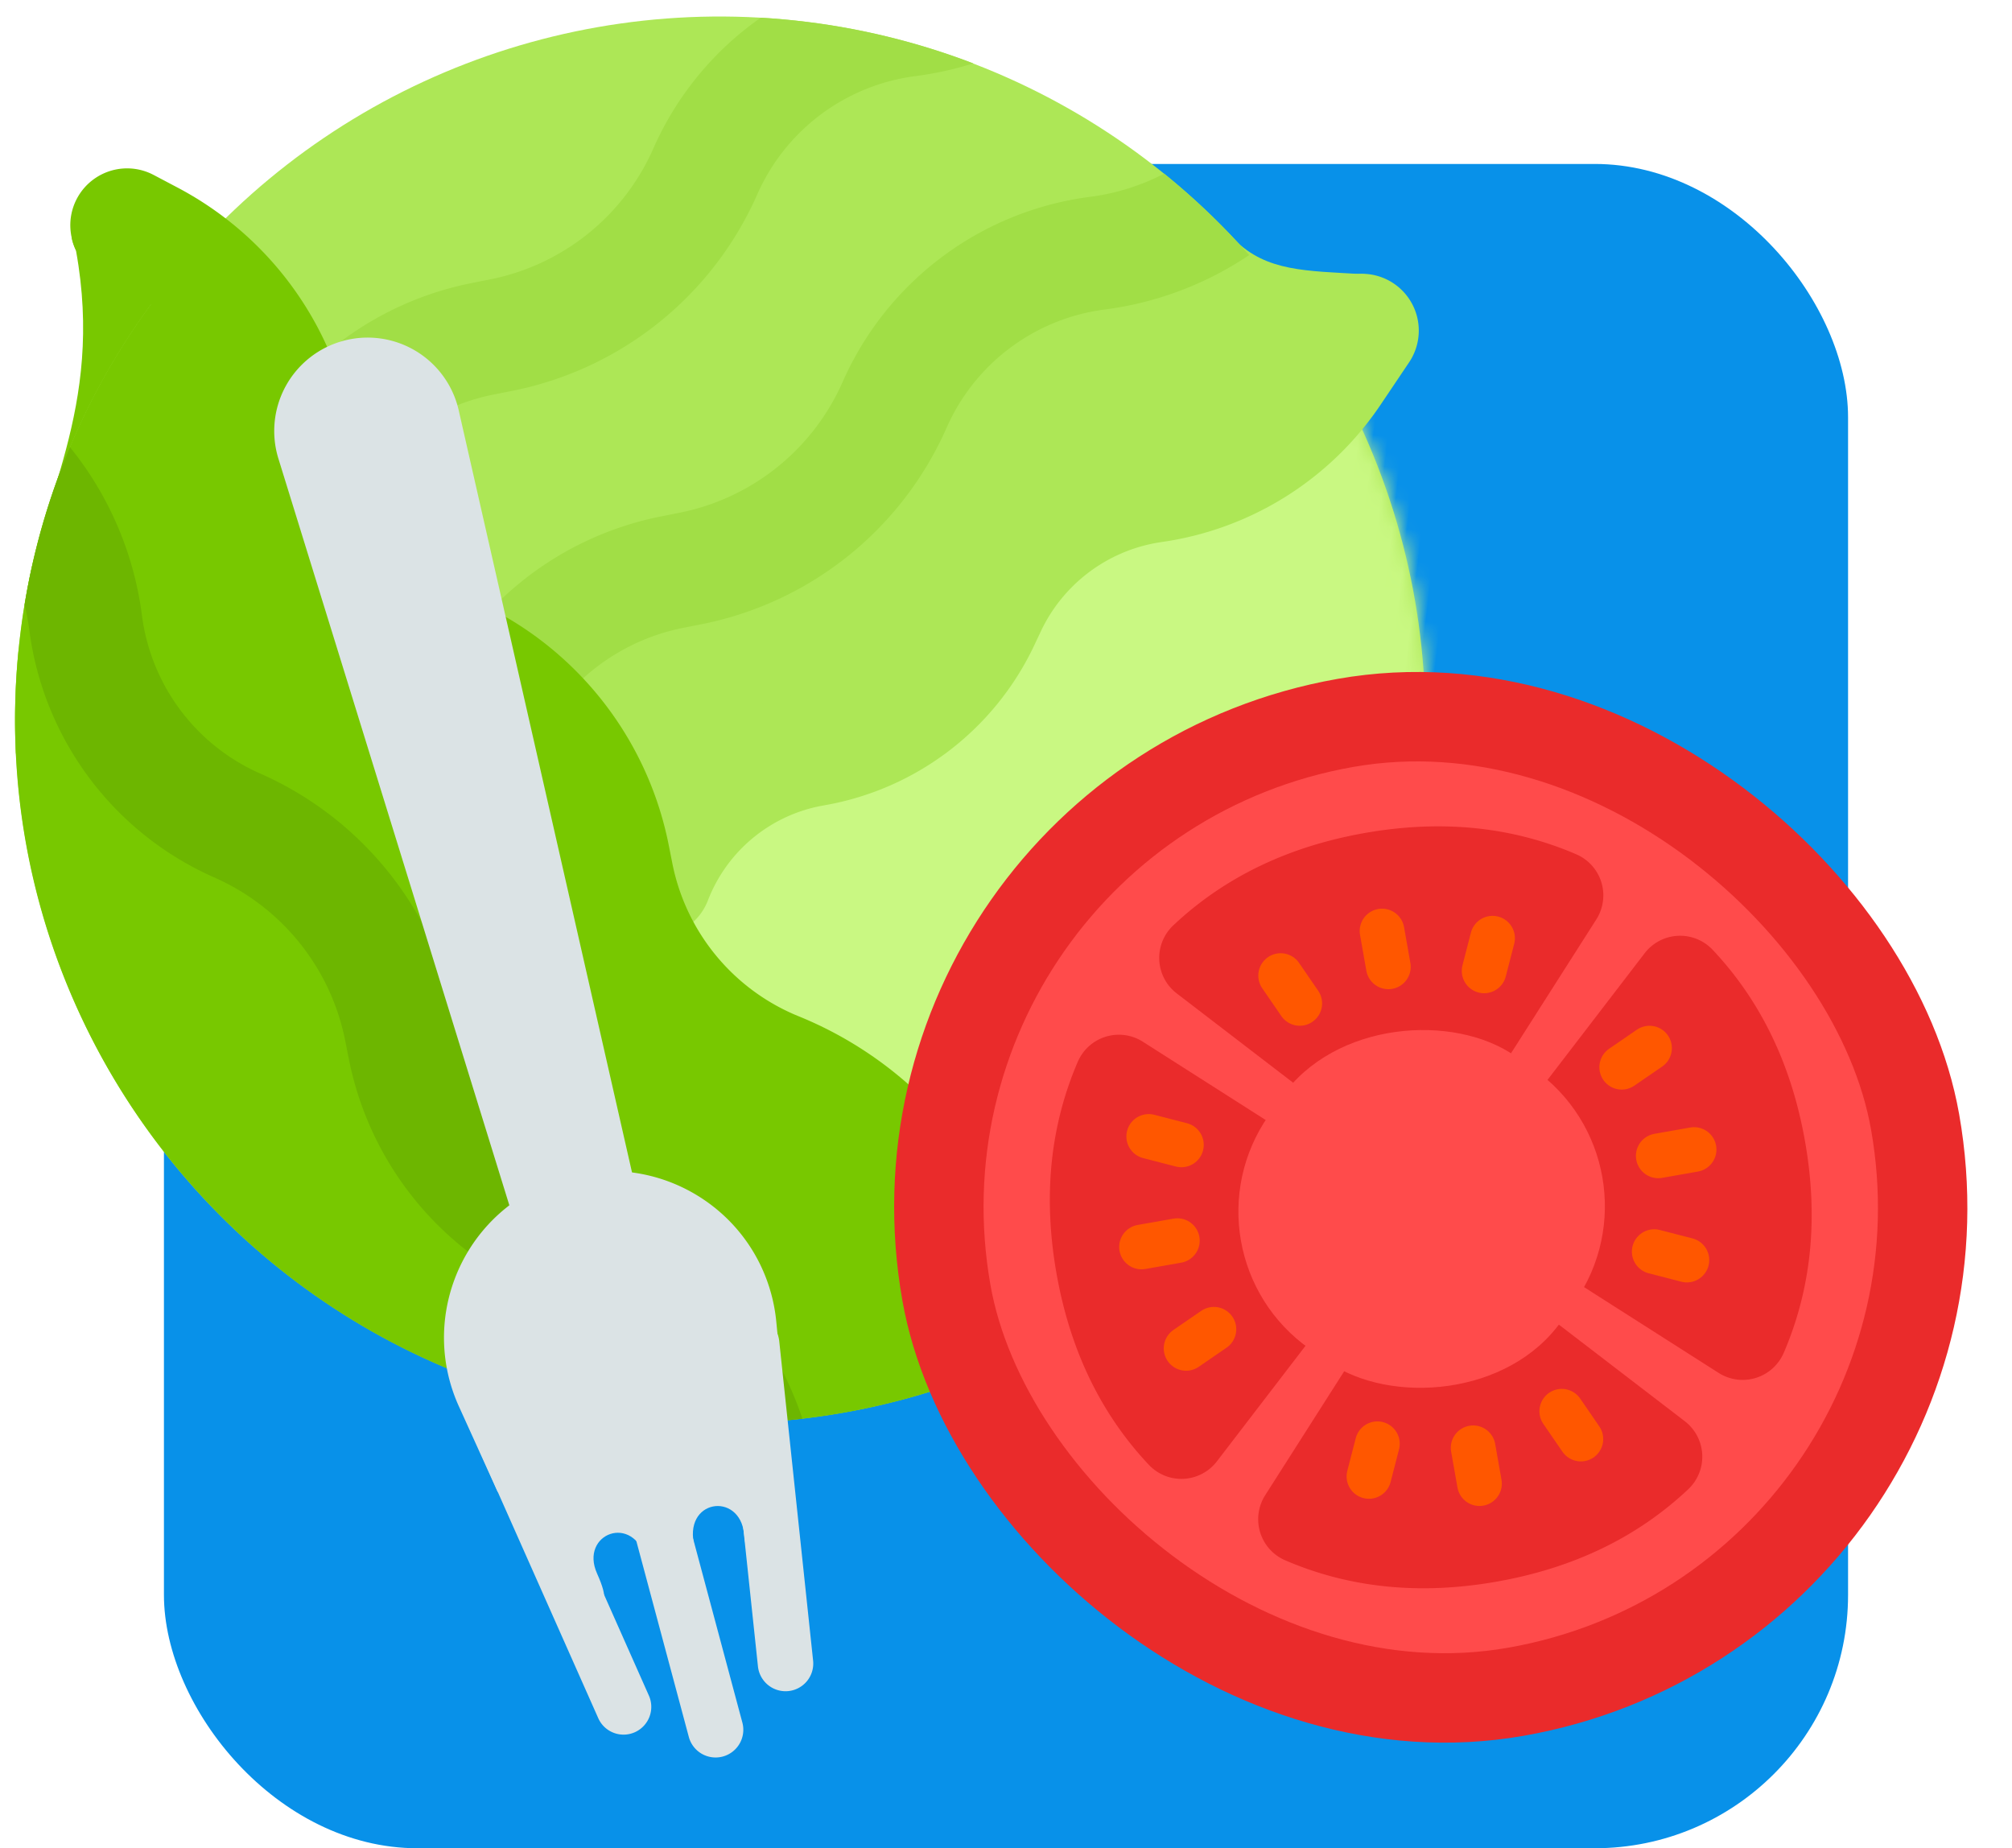 <svg viewBox="0 0 135 124" version="1.1" xmlns="http://www.w3.org/2000/svg" xmlns:xlink="http://www.w3.org/1999/xlink"><defs><ellipse id="a" cx="47.19" cy="47.312" rx="47.19" ry="47.312"/><path id="c" d="M.314 29.153l18.054-6.033 9.82-19.685L39.274.259l10.45 17.782 13.937 6.986 6.65 14.289 13.3 9.524-50.04 11.114L.314 45.983z"/></defs><g stroke="none" stroke-width="1" fill="none" fill-rule="evenodd"><g transform="translate(11 11)" fill="#0891E9"><rect x="0" y="0" width="113" height="113" rx="17"/></g><g><g><path d="M82.833 16.08c2.155 2.15 4.802 2.086 8.613 2.315 2.54.152 1.545 3.653-2.989 10.502l-7.997-4.572c.145-6.93.936-9.678 2.373-8.245z" fill="#ADE756"/><path d="M1.69 40.54c.83-6.76 5.343-13.065 3.412-23.713-1.289-2.75 1.567-2.4 8.568 1.052l-2.586 21.062c-6.816 5.572-9.947 6.105-9.394 1.598z" fill="#78C800"/><path d="M74.433 75.242l8.887-13.658a4.84 4.84 0 0 1 8.463.637l3.6 7.918a4.84 4.84 0 0 1-.393 4.71l-5.192 7.696a4.84 4.84 0 0 1-5.266 1.969l-7.296-1.957a4.84 4.84 0 0 1-2.803-7.315z" fill="#E59B82"/><g transform="rotate(-83 48.316 47.165)"><mask id="b" fill="#fff"><use xlink:href="#a"/></mask><use fill="#ADE756" xlink:href="#a"/><g mask="url(#b)"><g transform="translate(0 43.56)"><mask fill="#fff"><use xlink:href="#c"/></mask><use stroke="none" fill="#C9F882" fill-rule="evenodd" xlink:href="#c"/></g></g></g><path d="M77.145 28.776l-.267.04a18.256 18.256 0 0 0-13.807 10.025l-.131.272-.435.923a11.59 11.59 0 0 1-8.229 6.432l-.359.066a17.816 17.816 0 0 0-13.502 11.061 3.811 3.811 0 0 0 7.047 2.905l.053-.13a10.193 10.193 0 0 1 7.493-6.285l.345-.064a19.212 19.212 0 0 0 13.913-10.456l.135-.281.435-.923a10.633 10.633 0 0 1 7.879-5.96l.24-.038a21.315 21.315 0 0 0 14.497-8.943l.183-.267 1.915-2.848a3.812 3.812 0 0 0-6.247-4.368l-.08.115-1.915 2.849a13.691 13.691 0 0 1-9.163 5.875z" fill="#ADE756" fill-rule="nonzero"/></g><path d="M1.246 43.6l.16-.062 3.98-1.44a17.797 17.797 0 0 0 10.31-9.752l.116-.279a21.643 21.643 0 0 1 15.52-13.011l.318-.066 1.234-.245a15.2 15.2 0 0 0 10.813-8.473l.172-.381a21.09 21.09 0 0 1 7.177-8.705c1.006.06 2.016.151 3.03.275a47.532 47.532 0 0 1 11.229 2.79c-1.153.364-2.34.636-3.555.81l-.33.046a13.477 13.477 0 0 0-10.478 7.647l-.166.365a22.823 22.823 0 0 1-16.08 13.036l-.33.068-1.233.244a14.02 14.02 0 0 0-10.157 8.226l-.103.246a25.42 25.42 0 0 1-14.56 14.203l-.331.122-3.98 1.442a3.8 3.8 0 0 1-2.938-.144c-.11-2.29-.053-4.615.182-6.962zM13.979 59.245l.13-.05 3.98-1.441a17.797 17.797 0 0 0 10.31-9.75l.115-.28a21.643 21.643 0 0 1 15.52-13.011l.319-.066 1.233-.245A15.2 15.2 0 0 0 56.4 25.93l.173-.381a21.1 21.1 0 0 1 16.259-12.301l.317-.044a14.904 14.904 0 0 0 4.963-1.554 47.248 47.248 0 0 1 5.703 5.465 22.51 22.51 0 0 1-9.361 3.605l-.33.045a13.477 13.477 0 0 0-10.479 7.647l-.165.365A22.823 22.823 0 0 1 47.4 41.812l-1.563.312a14.02 14.02 0 0 0-10.157 8.226l-.103.246a25.42 25.42 0 0 1-14.56 14.203l-.331.122-3.98 1.442a3.811 3.811 0 0 1-2.726-7.118z" fill="#A1DE46"/><path d="M1.365 42.534a46.881 46.881 0 0 1 10.57-24.424l6.092 2.06 6.29 19.12 14.517 9.44 6.86 18.392L62.95 77.697l4.814 13.646c-7.63 3.434-16.272 4.89-25.19 3.795C16.639 91.954-1.811 68.402 1.365 42.534z" fill="#78C800"/><path d="M50.993 75.36l-.28-.117A21.643 21.643 0 0 1 37.7 59.723l-.066-.319-.245-1.233a15.2 15.2 0 0 0-8.473-10.813l-.381-.173a21.1 21.1 0 0 1-12.301-16.259l-.044-.316a14.914 14.914 0 0 0-7.588-11.152l-.242-.13-1.587-.838a3.811 3.811 0 0 1 3.43-6.806l.128.065 1.588.838a22.537 22.537 0 0 1 11.787 16.717l.045.33a13.477 13.477 0 0 0 7.647 10.479l.365.165A22.823 22.823 0 0 1 44.8 56.358l.068.33.244 1.233a14.02 14.02 0 0 0 8.226 10.158l.246.102a25.805 25.805 0 0 1 14.299 14.472l.127.33 1.393 3.694a3.812 3.812 0 0 1-7.082 2.82l-.051-.13-1.393-3.695a18.182 18.182 0 0 0-9.884-10.312z" fill="#78C800" fill-rule="nonzero"/><path d="M4.693 29.997l.175.22A22.53 22.53 0 0 1 9.48 40.958l.045.33a13.477 13.477 0 0 0 7.647 10.479l.365.165a22.823 22.823 0 0 1 13.036 16.08l.068.33.245 1.233a14.02 14.02 0 0 0 8.225 10.157l.246.103a25.42 25.42 0 0 1 14.203 14.56l.288.787a47.36 47.36 0 0 1-8.151.236 17.793 17.793 0 0 0-8.932-8.405l-.28-.116a21.643 21.643 0 0 1-13.01-15.52l-.066-.319-.245-1.233a15.2 15.2 0 0 0-8.473-10.813l-.382-.173a21.1 21.1 0 0 1-12.3-16.259l-.044-.317a14.925 14.925 0 0 0-.317-1.685 46.964 46.964 0 0 1 3.046-10.582z" fill="#6DB600"/></g><g transform="rotate(-10 338.821 -303.047)"><rect stroke="#EA2B2B" stroke-width="6" fill="#FF4B4B" x="0" y="0" width="66" height="66" rx="33"/><path d="M19.271 11.372C23.202 8.791 27.778 7.5 33 7.5c5.222 0 9.798 1.29 13.729 3.872a3 3 0 0 1 .565 4.535L34.106 30.294a1.5 1.5 0 0 1-2.212 0L18.706 15.907a3 3 0 0 1 .565-4.535zM19.271 54.628C23.202 57.209 27.778 58.5 33 58.5c5.222 0 9.798-1.29 13.729-3.872a3 3 0 0 0 .565-4.535L34.106 35.706a1.5 1.5 0 0 0-2.212 0L18.706 50.093a3 3 0 0 0 .565 4.535z" fill="#EA2B2B"/><g transform="rotate(90 21.25 37.25)"><path d="M3.271 3.872C7.202 1.291 11.778 0 17 0c5.222 0 9.798 1.29 13.729 3.872a3 3 0 0 1 .565 4.535L18.106 22.794a1.5 1.5 0 0 1-2.212 0L2.706 8.407a3 3 0 0 1 .565-4.535zM3.271 47.128C7.202 49.709 11.778 51 17 51c5.222 0 9.798-1.29 13.729-3.872a3 3 0 0 0 .565-4.535L18.106 28.206a1.5 1.5 0 0 0-2.212 0L2.706 42.593a3 3 0 0 0 .565 4.535z" fill="#EA2B2B"/><rect fill="#FF4B4B" transform="rotate(45 17 26.121)" x="5" y="14.121" width="24" height="24" rx="11.25"/></g><path stroke="#FF5700" stroke-width="3" stroke-linecap="round" d="M39.281 48l.938 2.06M26.719 48l-.938 2.06M33 49.383v2.44"/><g stroke="#FF5700" stroke-linecap="round" stroke-width="3"><path d="M39.281 18l.938-2.06M26.719 18l-.938-2.06M33 16.617v-2.44"/></g><g stroke="#FF5700" stroke-linecap="round" stroke-width="3"><path d="M17.25 38.531l-2.06.938M17.25 25.969l-2.06-.938M15.867 32.25h-2.44"/></g><g stroke="#FF5700" stroke-linecap="round" stroke-width="3"><path d="M47.25 38.531l2.06.938M47.25 25.969l2.06-.938M48.633 32.25h2.44"/></g></g><g fill="#DBE3E5"><path d="M41.952 93.424a3.865 3.865 0 0 1-4.693-2.591L18.68 30.769a6.267 6.267 0 1 1 12.098-3.242L44.72 88.833a3.865 3.865 0 0 1-2.768 4.59z"/><path d="M33.394 100.093l-2.603-5.736c-2.549-5.62-.06-12.241 5.56-14.79a11.173 11.173 0 0 1 1.723-.617c5.96-1.597 12.087 1.94 13.684 7.9.158.59.267 1.193.327 1.801l.616 6.27-19.307 5.172z"/><path d="M52.902 113.456a1.864 1.864 0 0 1-2.046-1.658l-2.273-21.441a1.857 1.857 0 0 1 1.654-2.043 1.864 1.864 0 0 1 2.047 1.657l2.273 21.442a1.857 1.857 0 0 1-1.655 2.043zM48.496 117.848a1.86 1.86 0 0 1-2.278-1.315l-5.582-20.831a1.86 1.86 0 0 1 3.594-.963l5.581 20.831a1.86 1.86 0 0 1-1.315 2.278zM42.596 116.217a1.864 1.864 0 0 0 .943-2.458l-7.992-17.994a1.857 1.857 0 0 0-2.454-.942 1.864 1.864 0 0 0-.944 2.458l7.993 17.994a1.857 1.857 0 0 0 2.454.942z"/><path d="M49.928 102.92c-.294-2.89-4.177-2.334-3.313.888.575 2.149.326 2.286-.747.413l-3.169-9.074 8.076-1.134.455 9.952c-.673 1.23-1.107.883-1.302-1.044zM40.06 105.565c-1.192-2.65 2.449-4.11 3.312-.888.576 2.149.86 2.143.853-.016l-1.793-9.443-7.56 3.056 4.581 8.847c1.199.73 1.4.21.606-1.556z"/></g></g></svg>